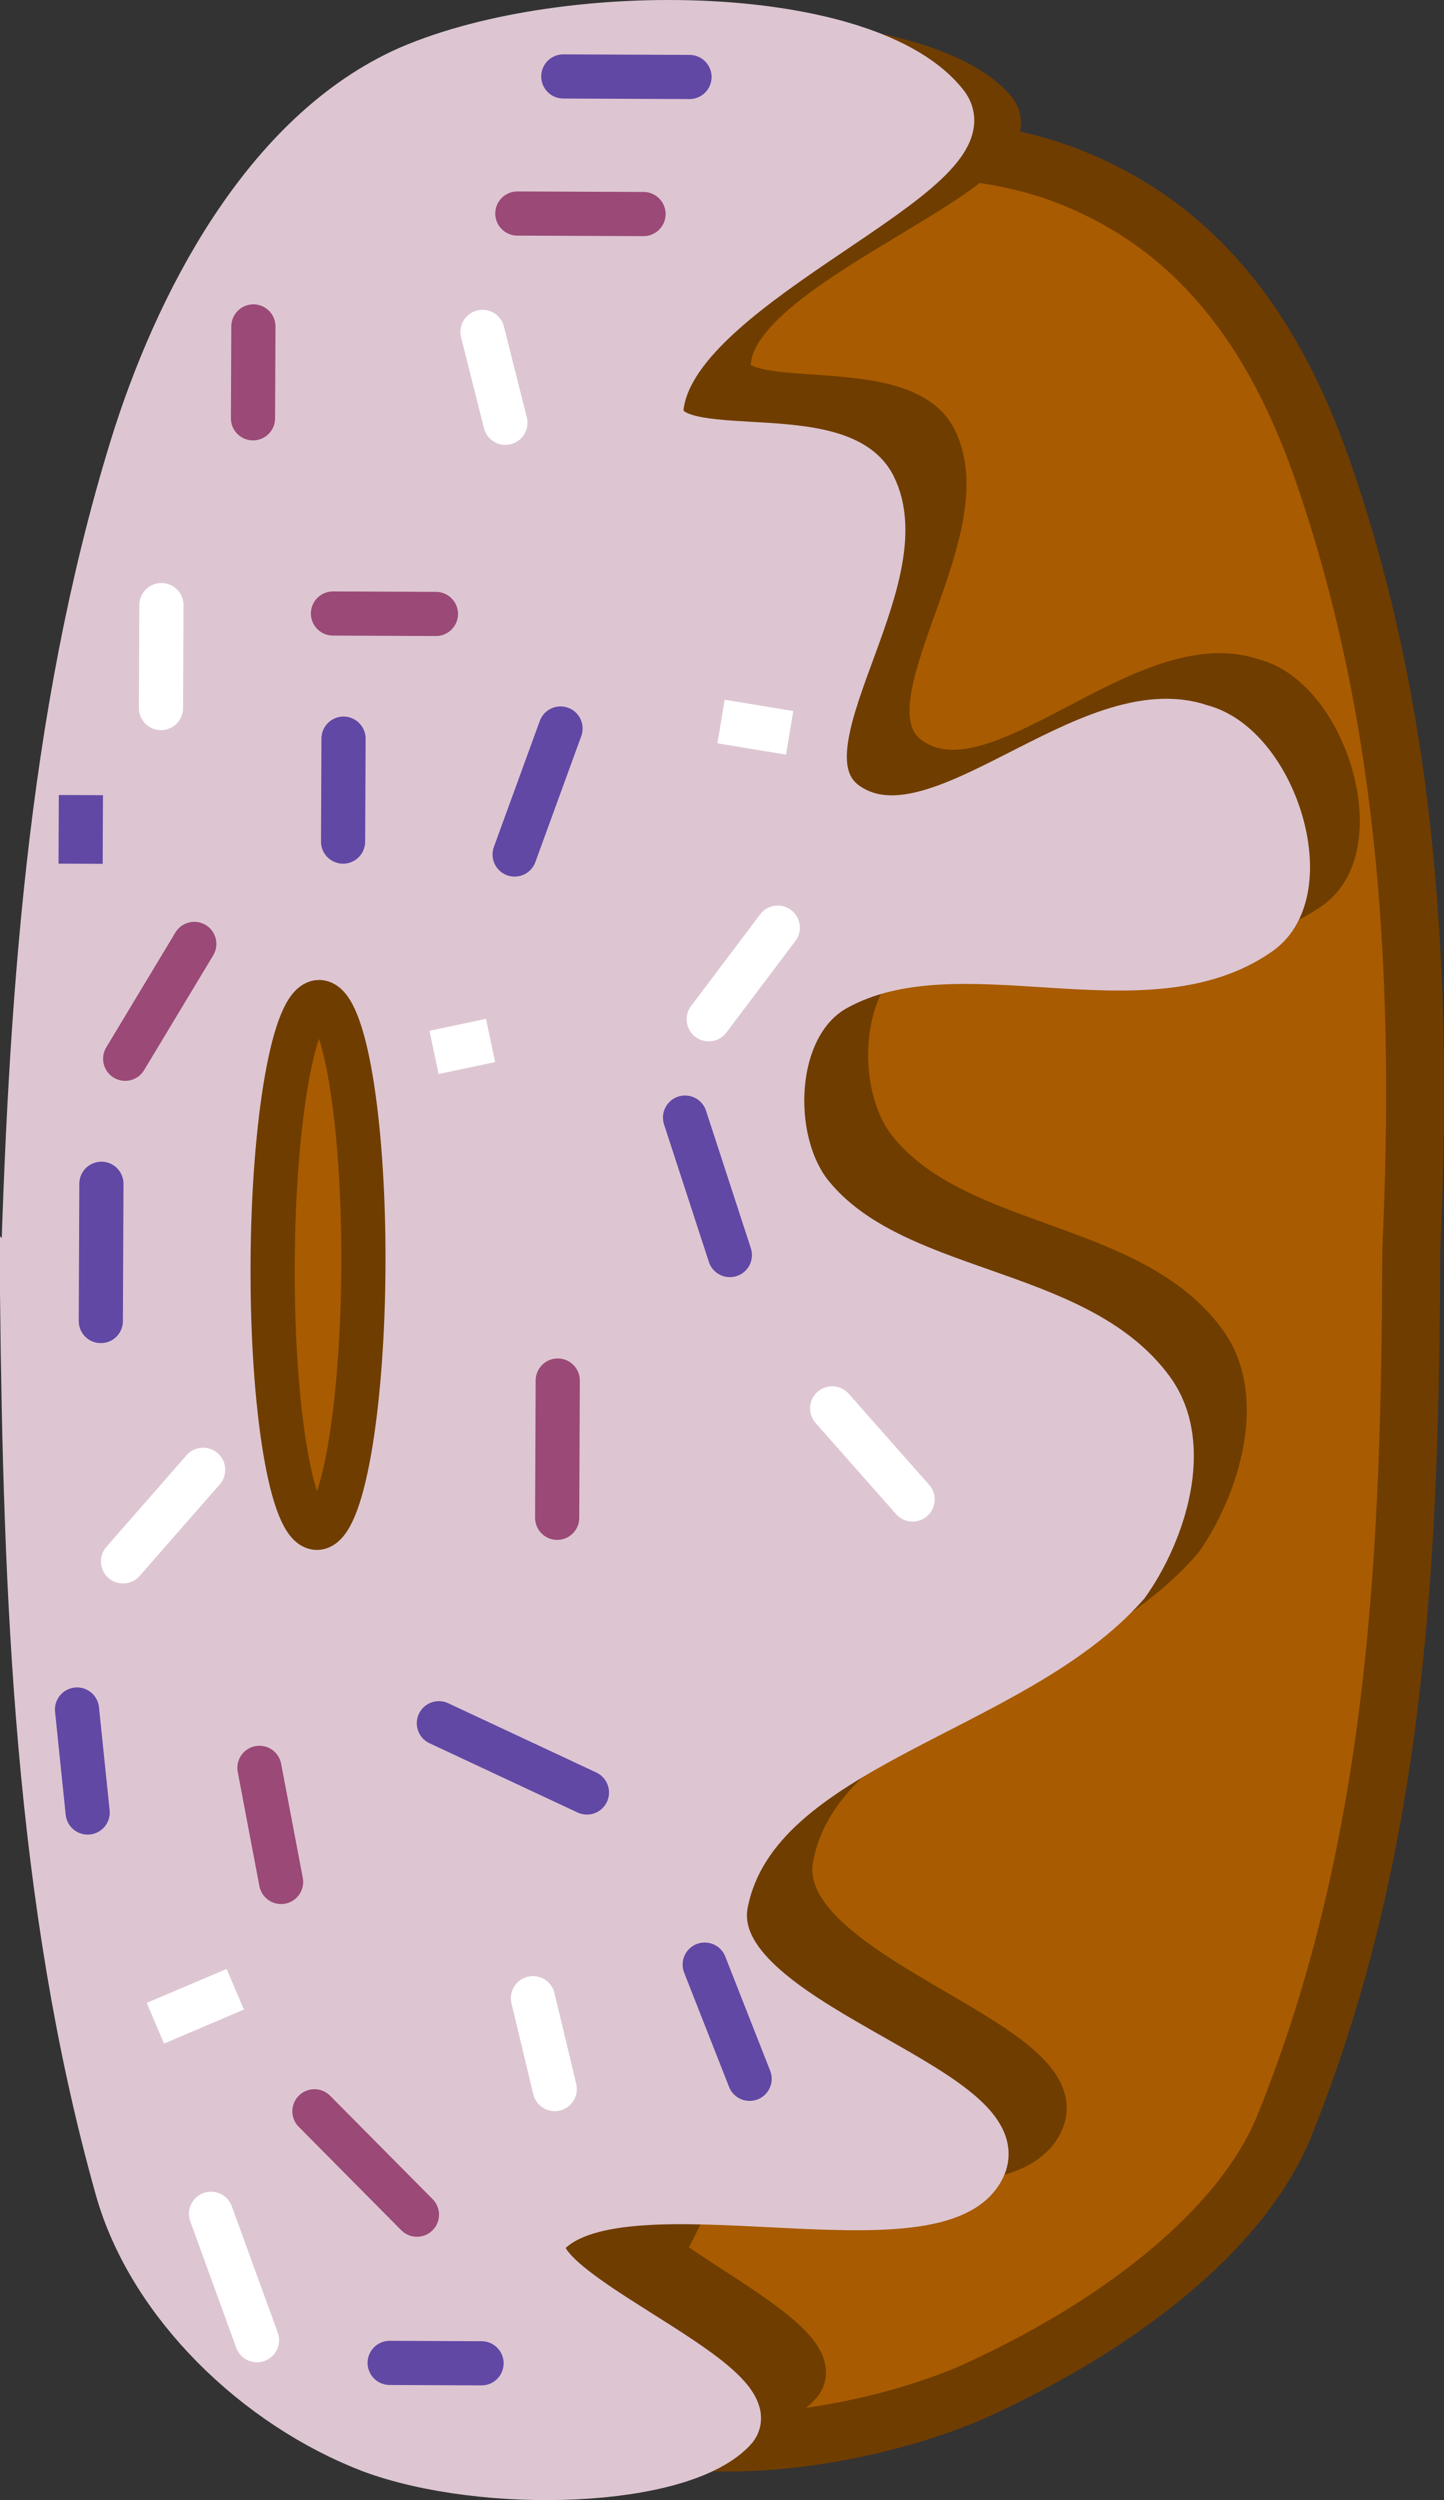 <svg version="1.1" xmlns="http://www.w3.org/2000/svg" xmlns:xlink="http://www.w3.org/1999/xlink" width="65.222" height="112.917" viewBox="0,0,65.222,112.917"><rect x="0" y="0" width="65.222" height="112.917" fill="#333333" stroke="none"/><g transform="translate(-191.9,-141.305)"><g data-paper-data="{&quot;isPaintingLayer&quot;:true}" fill-rule="nonzero" stroke-linejoin="miter" stroke-miterlimit="10" stroke-dasharray="" stroke-dashoffset="0" style="mix-blend-mode: normal"><g stroke="#703d00" stroke-linecap="round"><path d="M193.685,200.708c0.06,-14.181 3.666,-24.692 9.838,-36.294c2.94,-5.514 8.188,-10.76 15.653,-13.798c5.969,-2.405 14.666,-3.681 20.681,-1.462c6.956,2.566 10.058,8.44 11.801,13.45c3.971,11.463 4.519,23.425 3.985,35.167c-0.045,13.222 -0.532,26.654 -5.717,39.512c-1.959,4.86 -7.716,9.174 -14.085,12.054c-4.252,1.847 -11.424,3.234 -16.546,1.48c-7.338,-2.924 -13.002,-8.145 -16.082,-13.733c-6.353,-11.59 -9.589,-22.196 -9.529,-36.377z" data-paper-data="{&quot;origPos&quot;:null}" fill="#a85b00" stroke-width="2.615"/><path d="M193.79,200.847c0.06,-14.188 0.738,-24.647 5.493,-36.33c2.215,-5.435 7.617,-13.093 14.165,-12.864c6.329,-0.174 10.057,7.915 11.589,12.974c3.625,11.979 4.45,24.264 4.196,36.664c-0.05,12.432 -1.649,25.407 -5.868,37.69c-1.4,4.091 -4.995,10.316 -10.33,9.763c-6.861,-0.326 -12.125,-6.582 -14.061,-11.521c-4.604,-11.75 -5.244,-22.188 -5.184,-36.375z" data-paper-data="{&quot;origPos&quot;:null}" fill="#a85b00" stroke-width="2.418"/><path d="M194.101,197.676c0.064,-21.155 4.039,-25.893 7.479,-38.219c1.619,-5.795 5.465,-12.393 10.911,-14.404c7.592,-2.8 20.882,-2.544 24.245,1.153c2.39,2.621 -11.287,6.724 -11.898,11.299c-0.695,2.894 7.682,0.471 9.285,3.64c2.156,4.309 -4.619,12.024 -1.111,14.445c3.983,2.743 10.55,-5.287 15.515,-3.534c3.224,0.867 5.216,7.389 2.56,9.311c-5.066,3.662 -13.193,-0.596 -18.611,2.521c-2.852,1.637 -3.004,6.839 -1.09,9.295c3.611,4.616 11.62,4.117 14.963,8.814c1.786,2.513 0.512,6.484 -1.087,8.795c-4.977,5.839 -16.221,7.258 -17.611,14.375c-1.056,5.37 12.919,8.276 11.299,11.948c-1.85,4.149 -15.75,-0.573 -19.113,3.019c-2.069,2.22 9.874,6.532 8.213,8.785c-2.244,2.616 -11.028,2.889 -16.004,0.982c-5.032,-1.989 -9.688,-6.597 -11.112,-11.805c-3.556,-13.022 -5.422,-10.895 -6.833,-40.421z" data-paper-data="{&quot;origPos&quot;:null}" fill="#703d00" stroke-width="1.995"/></g><path d="M192.912,199.754c0.37,-12.821 1.17,-25.947 4.946,-38.229c1.961,-6.362 5.949,-14.264 12.521,-17.147c7.186,-3.091 20.837,-2.834 24.271,1.653c2.268,3.11 -12.032,7.936 -12.865,13.545c-0.488,3.085 7.903,0.472 9.552,3.641c2.218,4.309 -4.75,12.024 -1.142,14.445c4.098,2.743 10.852,-5.286 15.96,-3.532c3.317,0.867 5.366,7.39 2.635,9.311c-5.211,3.662 -13.572,-0.598 -19.145,2.519c-2.934,1.637 -3.09,6.839 -1.12,9.295c3.716,4.617 11.954,4.119 15.393,8.816c1.838,2.513 0.528,6.484 -1.118,8.795c-5.119,5.838 -16.686,7.256 -18.115,14.373c-1.085,5.369 13.291,8.278 11.625,11.95c-1.902,4.149 -16.202,-0.575 -19.662,3.016c-2.129,2.22 10.159,6.533 8.45,8.786c-2.308,2.616 -11.345,2.888 -16.464,0.98c-5.176,-1.99 -9.967,-6.598 -11.432,-11.807c-3.659,-13.023 -4.139,-26.89 -4.291,-40.411z" data-paper-data="{&quot;origPos&quot;:null}" fill="#ddc6d2" stroke="#ddc6d2" stroke-width="2.024" stroke-linecap="round"/><path d="M204.214,198.428c0.014,-3.276 0.257,-6.244 0.637,-8.392c0.38,-2.147 0.898,-3.476 1.464,-3.474c0.566,0.002 1.072,1.336 1.434,3.486c0.362,2.152 0.579,5.122 0.565,8.397c-0.014,3.276 -0.257,6.244 -0.637,8.392c-0.38,2.147 -0.898,3.476 -1.464,3.474c-0.566,-0.002 -1.072,-1.336 -1.434,-3.486c-0.362,-2.152 -0.579,-5.122 -0.565,-8.397z" fill="#a85b00" stroke="#703d00" stroke-width="1.995" stroke-linecap="butt"/><g data-paper-data="{&quot;origPos&quot;:null}" fill="none" stroke="#6148a4" stroke-width="1.995" stroke-linecap="round"><path d="M218.41,222.263l-6.687,-3.128" data-paper-data="{&quot;origPos&quot;:null}"/><path d="M196.454,200.97l0.026,-6.2" data-paper-data="{&quot;origPos&quot;:null}"/><path d="M224.866,197.99l-2.024,-6.209" data-paper-data="{&quot;origPos&quot;:null}"/><path d="M217.218,174.208l-2.074,5.691" data-paper-data="{&quot;origPos&quot;:null}"/><path d="M223.73,230.036l2.028,5.159" data-paper-data="{&quot;origPos&quot;:null}"/><path d="M213.65,248.043l-4.15,-0.018" data-paper-data="{&quot;origPos&quot;:null}"/><path d="M195.379,218.515l0.48,4.652" data-paper-data="{&quot;origPos&quot;:null}"/><path d="M223.043,144.782l-5.7,-0.024" data-paper-data="{&quot;origPos&quot;:null}"/><path d="M207.416,174.666l-0.02,4.65" data-paper-data="{&quot;origPos&quot;:null}"/><path d="M195.541,180.315l0.013,-3.1z" data-paper-data="{&quot;origPos&quot;:null}"/></g><g data-paper-data="{&quot;origPos&quot;:null}" fill="none" stroke="#9b4976" stroke-width="1.995" stroke-linecap="round"><path d="M204.596,226.304l-0.978,-5.154" data-paper-data="{&quot;origPos&quot;:null}"/><path d="M217.066,209.857l0.026,-6.2" data-paper-data="{&quot;origPos&quot;:null}"/><path d="M211.59,169.034l-4.65,-0.02" data-paper-data="{&quot;origPos&quot;:null}"/><path d="M200.676,183.937l-3.122,5.187" data-paper-data="{&quot;origPos&quot;:null}"/><path d="M220.967,150.973l-5.7,-0.024" data-paper-data="{&quot;origPos&quot;:null}"/><path d="M203.327,160.198l0.018,-4.15" data-paper-data="{&quot;origPos&quot;:null}"/><path d="M210.732,241.331l-4.63,-4.67" data-paper-data="{&quot;origPos&quot;:null}"/></g><g data-paper-data="{&quot;origPos&quot;:null}" fill="none" stroke="#ffffff" stroke-width="1.995" stroke-linecap="round"><path d="M216.956,235.657l-0.983,-4.104" data-paper-data="{&quot;origPos&quot;:null}"/><path d="M197.457,211.824l3.618,-4.135" data-paper-data="{&quot;origPos&quot;:null}"/><path d="M233.12,209.029l-3.633,-4.115" data-paper-data="{&quot;origPos&quot;:null}"/><path d="M223.912,187.34l3.118,-4.137" data-paper-data="{&quot;origPos&quot;:null}"/><path d="M224.469,173.892l3.098,0.513z" data-paper-data="{&quot;origPos&quot;:null}"/><path d="M199.191,168.634l-0.02,4.65" data-paper-data="{&quot;origPos&quot;:null}"/><path d="M213.694,156.296l1.033,4.104" data-paper-data="{&quot;origPos&quot;:null}"/><path d="M203.508,247l-2.076,-5.709" data-paper-data="{&quot;origPos&quot;:null}"/><path d="M198.919,232.684l3.607,-1.535z" data-paper-data="{&quot;origPos&quot;:null}"/><path d="M211.505,188.837l2.552,-0.539z" data-paper-data="{&quot;origPos&quot;:null}"/></g></g></g></svg>
